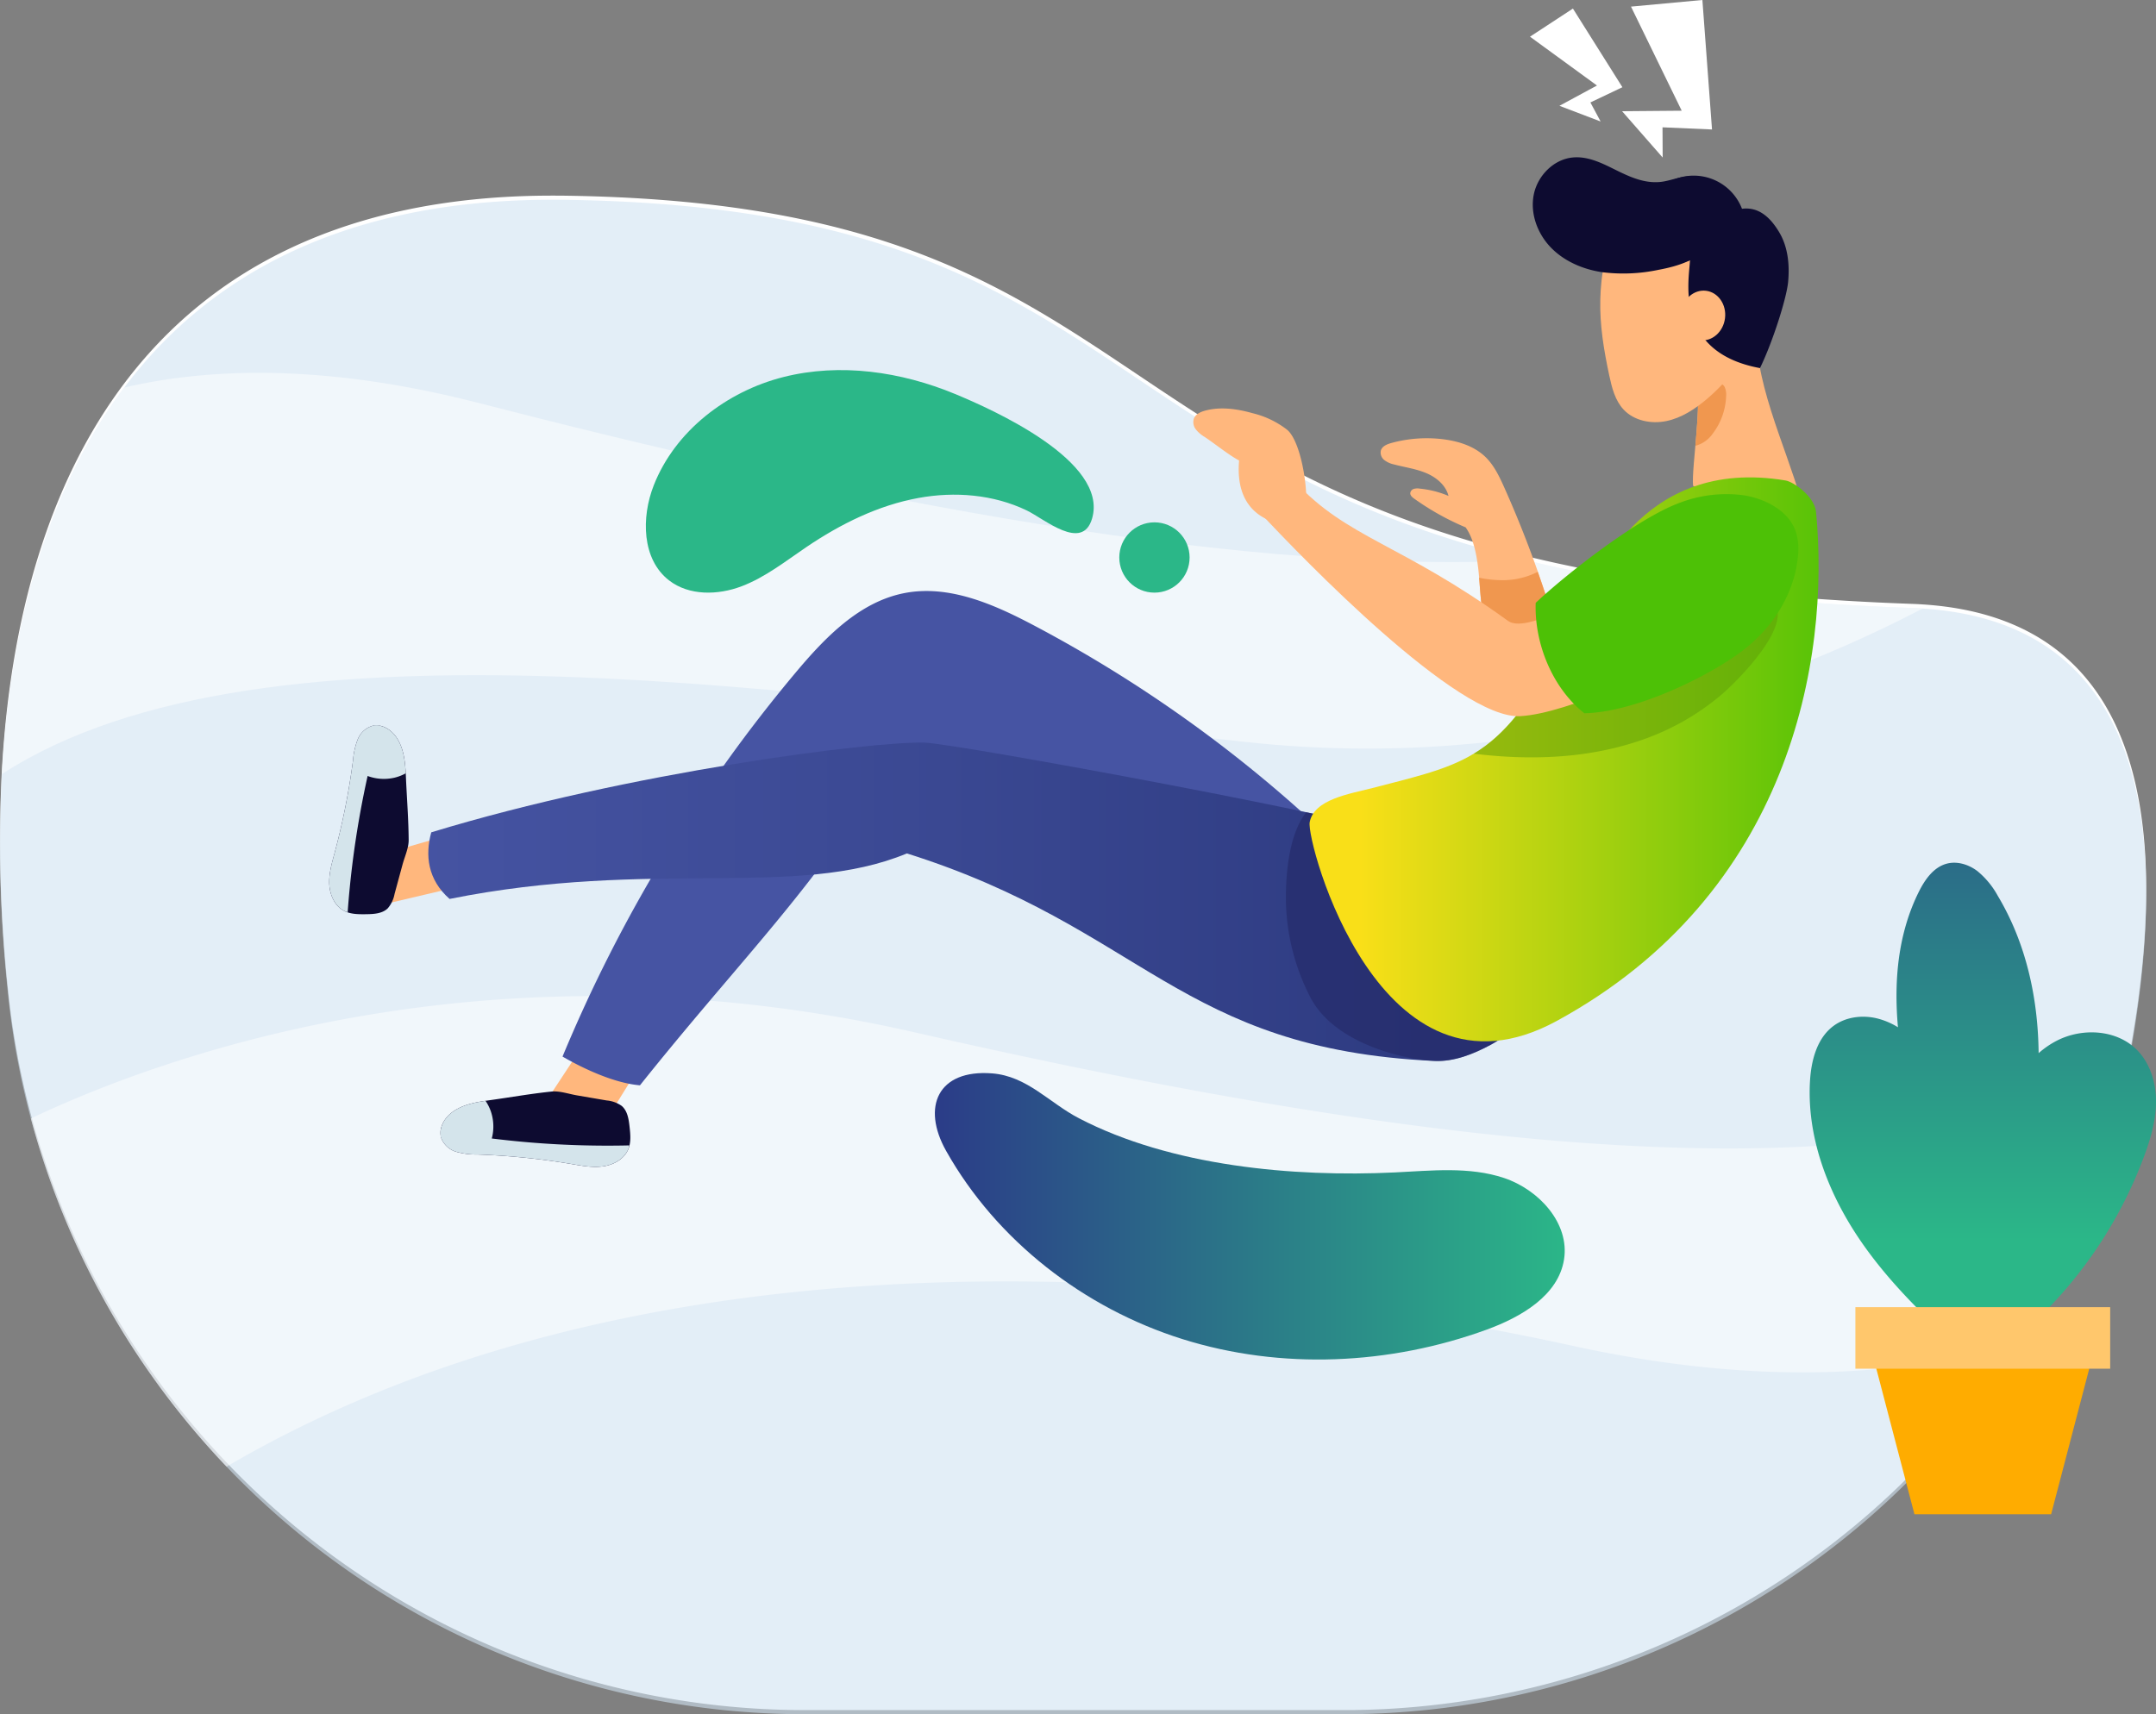 <svg xmlns="http://www.w3.org/2000/svg" xmlns:xlink="http://www.w3.org/1999/xlink" width="699.796" height="556.541" viewBox="0 0 699.796 556.541">
  <rect x="0" y="0" width="699.796" height="556.541" fill="#808080" stroke="none"/>
  <defs>
    <linearGradient id="linear-gradient" x1="0.5" y1="-0.502" x2="0.5" y2="0.741" gradientUnits="objectBoundingBox">
      <stop offset="0" stop-color="#2b3988"/>
      <stop offset="1" stop-color="#2bb788"/>
    </linearGradient>
    <linearGradient id="linear-gradient-2" x1="11.794" y1="-14.234" x2="10.795" y2="-12.225" xlink:href="#linear-gradient"/>
    <linearGradient id="linear-gradient-3" x1="70.161" y1="-45.461" x2="63.8" y2="-39.1" xlink:href="#linear-gradient"/>
    <linearGradient id="linear-gradient-4" x1="0" y1="0.5" x2="1" y2="0.5" xlink:href="#linear-gradient"/>
    <linearGradient id="linear-gradient-5" x1="0.104" y1="1.508" x2="0.576" y2="1.896" gradientUnits="objectBoundingBox">
      <stop offset="0" stop-color="#4654a3"/>
      <stop offset="0.35" stop-color="#384692"/>
      <stop offset="1" stop-color="#18256b"/>
    </linearGradient>
    <linearGradient id="linear-gradient-6" x1="-0.033" y1="-4.42" x2="0.928" y2="-4.42" gradientUnits="objectBoundingBox">
      <stop offset="0" stop-color="#4654a3"/>
      <stop offset="0.52" stop-color="#3a4892"/>
      <stop offset="1" stop-color="#2d3a80"/>
    </linearGradient>
    <linearGradient id="linear-gradient-7" x1="0.102" y1="1.414" x2="1.041" y2="1.414" gradientUnits="objectBoundingBox">
      <stop offset="0" stop-color="#f9df18"/>
      <stop offset="1" stop-color="#4dc106"/>
    </linearGradient>
    <linearGradient id="linear-gradient-8" x1="0.825" y1="3.247" x2="0.417" y2="2.437" xlink:href="#linear-gradient-7"/>
  </defs>
  <g id="Group_2075-2" data-name="Group 2075-2" transform="translate(-47.018 -196.454)">
    <g id="Group_1684" data-name="Group 1684" transform="translate(-3937 -5559)">
      <path id="Path_2968" data-name="Path 2968" d="M4674.636,6100.872c0,.016-.008.025-.008.041a256.162,256.162,0,0,1-35.046,88.959,259.493,259.493,0,0,1-219.443,120.79H4245.208a259.241,259.241,0,0,1-187.652-80.372q-3.162-3.309-6.21-6.747a262.088,262.088,0,0,1-57.314-106.3,257.383,257.383,0,0,1-7.366-40.028c-.032-.325-.065-.643-.1-.968a452.674,452.674,0,0,1-1.936-70.8c2.816-49.884,15.39-93.208,39.718-125.511,28.307-37.594,72.534-60.253,135.814-60.953,2.629-.024,5.274-.024,7.952.016,174.361,2.629,168.558,82.139,311.364,117.031,32.638,7.976,73.039,13.624,125.137,15.48,1.172.041,2.327.1,3.467.179C4681.237,5956.365,4689.1,6024.911,4674.636,6100.872Z" fill="#fff"/>
      <g id="Group_1683" data-name="Group 1683">
        <path id="Path_2969" data-name="Path 2969" d="M4674.636,6102.205c0,.017-.008.025-.008.041a256.162,256.162,0,0,1-35.046,88.959A259.491,259.491,0,0,1,4420.139,6312H4245.208a259.241,259.241,0,0,1-187.652-80.372q-3.162-3.309-6.21-6.747a262.076,262.076,0,0,1-57.314-106.3,257.362,257.362,0,0,1-7.366-40.028c-.033-.325-.065-.642-.1-.968a452.674,452.674,0,0,1-1.936-70.8c2.816-49.884,15.39-93.207,39.718-125.511,28.307-37.594,72.534-60.252,135.814-60.953,2.629-.024,5.274-.024,7.952.017,174.361,2.629,168.558,82.138,311.364,117.03,32.638,7.976,73.039,13.625,125.137,15.48,1.172.041,2.327.1,3.467.179C4681.237,5957.7,4689.1,6026.244,4674.636,6102.205Z" fill="#d1e3f1" opacity="0.6"/>
        <path id="Path_2970" data-name="Path 2970" d="M4608.084,5953.018c-49.412,25.8-126.6,53.416-219.573,43.348-141.105-15.277-318.73-44.837-403.879,10.41,2.816-49.884,15.39-93.207,39.718-125.511,29.8-6.918,67.707-7.2,115.572,5.16,103.724,26.786,238.4,56.045,339.558,50.934,32.638,7.976,73.039,13.625,125.137,15.48C4605.789,5952.88,4606.944,5952.937,4608.084,5953.018Z" fill="#fff" opacity="0.5" style="mix-blend-mode: screen;isolation: isolate"/>
        <path id="Path_2971" data-name="Path 2971" d="M4674.628,6102.246a256.162,256.162,0,0,1-35.046,88.959c-35.722,10.751-83.246,14.707-144.8,1.262-150.391-32.857-315.343-32.263-437.225,39.156q-3.162-3.309-6.21-6.747a262.076,262.076,0,0,1-57.314-106.3c42.591-20.177,149.26-59.366,286.76-27.982C4425.8,6123.684,4592.026,6149.989,4674.628,6102.246Z" fill="#fff" opacity="0.5" style="mix-blend-mode: screen;isolation: isolate"/>
      </g>
    </g>
    <g id="Group_1685" data-name="Group 1685" transform="translate(-3937 -5559)">
      <path id="Path_2972" data-name="Path 2972" d="M4677.666,6096.364c-6.522-6.625-17.589-7.3-25.889-3.115a29.107,29.107,0,0,0-6.059,4.125c-.187-17.939-4.08-35.731-13.233-51.032a27.364,27.364,0,0,0-6.674-8.1c-2.814-2.117-6.521-3.292-9.923-2.382-4.324,1.158-7.145,5.262-9.128,9.275-6.681,13.519-8.063,28.669-6.7,43.837a23.862,23.862,0,0,0-6.719-2.864c-4.816-1.186-10.215-.528-14.2,2.427-5.452,4.044-7.28,11.375-7.647,18.153-1.034,19.089,6.595,37.844,17.683,53.417,8.846,12.423,19.812,23.111,31.156,33.355l0,.806c.08-.2.16-.391.24-.585,2.795,2.521,5.613,5.018,8.427,7.507l-1.248-5.88c8.4-3.193,15.519-9.255,21.763-15.788a142.317,142.317,0,0,0,30.256-48.168c2.173-5.787,3.982-11.818,4.041-18S4682,6100.769,4677.666,6096.364Zm-51.692,84.014q-.3,3.126-.6,6.252-.351-1.581-.642-3.175Q4625.358,6181.918,4625.974,6180.378Z" fill="url(#linear-gradient)"/>
      <path id="Path_2973" data-name="Path 2973" d="M4605.408,6247.075h44.369l15.935-60.873h-76.24Z" fill="#ffac00"/>
      <rect id="Rectangle_491" data-name="Rectangle 491" width="82.695" height="19.983" transform="translate(4668.939 6199.826) rotate(180)" fill="#ffc76c"/>
    </g>
    <g id="Group_1687" data-name="Group 1687" transform="translate(-3937 -5559)">
      <path id="Path_2974" data-name="Path 2974" d="M4294.014,5883.367c-17.541-7.267-37.312-10.155-55.719-5.5s-35.146,17.495-42.087,35.169c-4.088,10.409-3.872,24.007,4.973,30.851,6.508,5.036,15.849,4.832,23.544,1.914s14.248-8.142,21.065-12.753c11.047-7.472,23.266-13.546,36.387-15.934,11.716-2.132,24.242-1.156,35.06,4.039,5.847,2.808,18.077,13.478,21.25,2.651C4343.953,5905.151,4305.918,5888.3,4294.014,5883.367Z" fill="url(#linear-gradient-2)"/>
      <circle id="Ellipse_172" data-name="Ellipse 172" cx="11.411" cy="11.411" r="11.411" transform="translate(4347.319 5925.041)" fill="url(#linear-gradient-3)"/>
    </g>
    <path id="Path_2975" data-name="Path 2975" d="M4436.768,6136.1c11.892-.573,24.149-1.967,35.439,1.81s21.324,14.674,19.469,26.434c-1.85,11.732-13.943,18.725-25.1,22.791-31.479,11.47-66.713,13.121-98.684,3.1s-60.351-31.926-76.78-61.124c-8.054-14.314-2.675-26.519,14.893-25.17,11.392.875,18.552,9.542,28.2,14.566C4364.055,6134.049,4403.7,6137.692,4436.768,6136.1Z" transform="translate(-3937 -5559)" fill="url(#linear-gradient-4)"/>
    <g id="Group_1694" data-name="Group 1694" transform="translate(-3937 -5559)">
      <path id="Path_2976" data-name="Path 2976" d="M4489.348,5960.367a356.086,356.086,0,0,0-17.069-46.636c-1.61-3.6-3.343-7.259-6.188-9.987-3.561-3.413-8.515-5.005-13.4-5.647a43.219,43.219,0,0,0-17.047,1.179c-1.408.388-2.988,1.03-3.42,2.426a3.093,3.093,0,0,0,1.128,3.13,7.972,7.972,0,0,0,3.192,1.424c3.468.915,7.074,1.4,10.38,2.79s6.389,3.938,7.248,7.421a31.3,31.3,0,0,0-9.289-2.368,4.337,4.337,0,0,0-1.956.079,1.632,1.632,0,0,0-1.164,1.439c.008.744.668,1.3,1.273,1.729a86.049,86.049,0,0,0,16.7,9.327c2.513,3.54,3.45,8.443,4.013,12.748s.618,8.666,1.248,12.961,1.894,8.619,4.571,12.037,6.971,5.789,11.284,5.29S4490.552,5964.538,4489.348,5960.367Z" fill="#ffb77d"/>
      <path id="Path_2977" data-name="Path 2977" d="M4489.348,5960.367c-1.871-6.481-3.974-12.892-6.21-19.256a25.094,25.094,0,0,1-10.475,2.7,36.9,36.9,0,0,1-8.546-.793c.263,3.126.421,6.263.876,9.366.63,4.295,1.894,8.619,4.571,12.037s6.971,5.789,11.284,5.29S4490.552,5964.538,4489.348,5960.367Z" fill="#f0974f"/>
      <g id="Group_1690" data-name="Group 1690">
        <path id="Path_2978" data-name="Path 2978" d="M4175.926,6090.716l-15.419,23.453,21.61,2.8,11.529-18.6Z" fill="#ffb77d"/>
        <path id="Path_2979" data-name="Path 2979" d="M4413.594,6025.544a433.832,433.832,0,0,0-94.157-67.129c-12.967-6.841-27.441-13.19-41.836-10.407-14.615,2.827-25.768,14.405-35.334,25.811a481.2,481.2,0,0,0-75.665,124.67c7.136,4.122,16.923,8.624,25.132,9.335,29.26-36.684,51.582-58.825,73.317-92.053,42.94,7.367,86.671,13.234,129.612,20.6,4.827.828,9.95,1.629,14.492-.2S4417.167,6028.894,4413.594,6025.544Z" fill="url(#linear-gradient-5)"/>
        <g id="Group_1689" data-name="Group 1689">
          <path id="Path_2980" data-name="Path 2980" d="M4143.2,6112.62c-4.656.651-9.6,1.429-13.138,4.523-2.219,1.94-3.726,5.056-2.806,7.856a7.49,7.49,0,0,0,4.9,4.424,23.652,23.652,0,0,0,6.766.855,230.645,230.645,0,0,1,30.739,3.118c3.378.574,6.818,1.224,10.208.722s6.789-2.4,8.088-5.574c.928-2.267.676-4.821.408-7.256-.272-2.47-.672-5.19-2.569-6.795a9.9,9.9,0,0,0-4.855-1.755l-9.757-1.673c-2.582-.443-5.529-1.488-8.125-1.222C4156.421,6110.524,4149.8,6111.7,4143.2,6112.62Z" fill="#0d0b30"/>
          <g id="Group_1688" data-name="Group 1688">
            <path id="Path_2981" data-name="Path 2981" d="M4188.294,6127.327a304.525,304.525,0,0,1-61.257-4.776,5.668,5.668,0,0,0,.215,2.448,7.49,7.49,0,0,0,4.9,4.424,23.652,23.652,0,0,0,6.766.855,230.645,230.645,0,0,1,30.739,3.118c3.378.574,6.819,1.224,10.208.722s6.789-2.4,8.088-5.574A7.835,7.835,0,0,0,4188.294,6127.327Z" fill="#d4e4eb"/>
            <path id="Path_2982" data-name="Path 2982" d="M4141.608,6112.85c-4.168.628-8.411,1.548-11.55,4.293-2.163,1.891-3.632,4.9-2.854,7.641l15.46,2.953a15.2,15.2,0,0,0,.674-11.452A14.84,14.84,0,0,0,4141.608,6112.85Z" fill="#d4e4eb"/>
          </g>
        </g>
      </g>
      <path id="Path_2983" data-name="Path 2983" d="M4111.474,6031.827l23.626-6.841-2.484,18.407-25.6,6.021Z" fill="#ffb77d"/>
      <path id="Path_2984" data-name="Path 2984" d="M4284.135,5996.558c-16.741-.479-95.685,9.452-160.137,29.129-2.035,7.4-1.2,15.33,5.943,21.622,65.742-13.207,112.463.156,148.447-14.778,76.875,24.254,88.325,63.509,171.2,67.375,6.406.3,12.744-2.257,18.386-5.3s10.5-8.01,12.2-14.2c1.6-5.816.247-12.134-2.509-17.5s-6.826-9.927-10.954-14.324c-7.334-7.81-15.109-15.393-24.37-20.781S4294.259,5996.848,4284.135,5996.558Z" fill="url(#linear-gradient-6)"/>
      <path id="Path_2985" data-name="Path 2985" d="M4477.664,6062.908c-2.756-5.365-6.826-9.927-10.954-14.324-7.335-7.81-15.109-15.393-24.371-20.781-2.679-1.559-16.213-4.808-34.326-8.644-6.253,7.833-6.847,22.871-6.555,30.8a70.942,70.942,0,0,0,7.661,28.887c7.772,15.6,30.995,20.617,40.469,21.059,6.406.3,12.744-2.257,18.386-5.3s10.5-8.01,12.2-14.2C4481.768,6074.59,4480.42,6068.272,4477.664,6062.908Z" fill="#232563" opacity="0.54"/>
      <path id="Path_2986" data-name="Path 2986" d="M4554.439,5860.064c-2.069,17.328,9.3,40.47,13.987,57.28-11.921,3.256-24.195,2.051-34.87-4.176-.562-6.168,3.213-27.937.775-33.631,6.621-5.824-6.241-11.9.38-17.72C4539.443,5857.655,4549.708,5864.226,4554.439,5860.064Z" fill="#ffb77d"/>
      <path id="Path_2987" data-name="Path 2987" d="M4429.483,6011.3c-7.38,1.91-18.959,3.621-20.367,11.112-1.171,6.235,22.736,95.817,80.18,64.513,75.712-41.259,88.832-117.36,84.172-165.285-.482-4.968-7.227-9.746-9.887-10.191-47.3-7.922-62.472,33.123-67.807,43.758C4472.324,6001.953,4462.479,6002.758,4429.483,6011.3Z" fill="url(#linear-gradient-7)"/>
      <path id="Path_2988" data-name="Path 2988" d="M4486.575,5972.351c-8.642,14.81-15.771,22.719-24.189,27.794,19.315,2.393,39.1,1.51,57.17-5.413a80.2,80.2,0,0,0,23.429-13.929c5.917-5.07,29.306-28.672,11.512-32.27-7.66-1.549-15.865,4.574-22.315,7.91-8.379,4.334-16.8,8.741-25.856,11.5C4499.873,5969.9,4493.191,5971.01,4486.575,5972.351Z" fill="#5f9e09" opacity="0.51"/>
      <g id="Group_1692" data-name="Group 1692">
        <path id="Path_2989" data-name="Path 2989" d="M4115.79,6008.132c-.206-4.7-.509-9.691-3.253-13.509-1.72-2.393-4.679-4.19-7.554-3.54a7.5,7.5,0,0,0-4.87,4.455,23.7,23.7,0,0,0-1.494,6.654,230.77,230.77,0,0,1-6.027,30.3c-.893,3.309-1.867,6.671-1.69,10.093s1.747,6.987,4.78,8.582c2.168,1.14,4.735,1.131,7.184,1.1,2.484-.036,5.231-.176,7.009-1.911a9.9,9.9,0,0,0,2.208-4.667l2.594-9.553c.686-2.528,2.007-5.363,1.988-7.972C4116.619,6021.5,4116.081,6014.794,4115.79,6008.132Z" fill="#0d0b30"/>
        <g id="Group_1691" data-name="Group 1691">
          <path id="Path_2990" data-name="Path 2990" d="M4096.861,6051.627a304.517,304.517,0,0,1,10.58-60.525,5.692,5.692,0,0,0-2.458-.019,7.5,7.5,0,0,0-4.87,4.455,23.713,23.713,0,0,0-1.494,6.654,230.77,230.77,0,0,1-6.027,30.3c-.893,3.308-1.868,6.671-1.69,10.093s1.748,6.987,4.78,8.582A7.9,7.9,0,0,0,4096.861,6051.627Z" fill="#d4e4eb"/>
          <path id="Path_2991" data-name="Path 2991" d="M4115.712,6006.529c-.229-4.209-.741-8.519-3.175-11.906-1.676-2.332-4.529-4.08-7.335-3.567q-2.205,7.553-4.41,15.109a15.2,15.2,0,0,0,11.336,1.76A14.832,14.832,0,0,0,4115.712,6006.529Z" fill="#d4e4eb"/>
        </g>
      </g>
      <g id="Group_1693" data-name="Group 1693">
        <path id="Path_2992" data-name="Path 2992" d="M4533.872,5922.189c-7.772,4.134-13.912,10.692-20.366,16.679s-33.215,23.1-40.015,18.17c-34.662-25.129-52.289-26.834-69.231-45.3-4.869,3.022-8.476,4.233-11.254,10.2,13.791,14.762,64.267,67.134,84.438,66.03,15.639-.856,46.833-15.715,59.819-24.472,4.908-3.31,9.619-7.045,13.2-11.757s5.985-10.5,5.813-16.421-3.2-11.888-8.363-14.78S4539.1,5919.408,4533.872,5922.189Z" fill="#ffb77d"/>
        <path id="Path_2993" data-name="Path 2993" d="M4498.273,5987.026c17.057-.347,41.341-12.532,51.619-20.533,10.006-7.789,16.2-18.284,17.6-29.361.468-3.7.371-7.554-1.41-10.979-2.71-5.208-9.169-8.8-16.1-9.9a42.326,42.326,0,0,0-20.678,2.415c-13.729,4.969-37.063,23.3-46.832,32.514C4482.014,5964.666,4488.121,5979.028,4498.273,5987.026Z" fill="url(#linear-gradient-8)"/>
        <path id="Path_2994" data-name="Path 2994" d="M4401.8,5894.987a29.572,29.572,0,0,0-11.2-5.38c-5.033-1.415-10.425-2.2-15.467-.82-1.472.4-3.041,1.13-3.6,2.551a3.83,3.83,0,0,0,.658,3.556,10.555,10.555,0,0,0,2.856,2.435c3.025,1.985,7.945,5.965,11.16,7.626-1.356,15.575,8.338,18.928,11.236,20.013a9.734,9.734,0,0,0,9.529-2.076C4409.548,5920.649,4407.172,5899.5,4401.8,5894.987Z" fill="#ffb77d"/>
      </g>
      <path id="Path_2995" data-name="Path 2995" d="M4534.3,5900.193a9.938,9.938,0,0,0,5.66-3.983,21.308,21.308,0,0,0,4.326-12.237,5.847,5.847,0,0,0-.422-2.727,2.435,2.435,0,0,0-2.184-1.465c-2.256.126-4.766,4.09-6.519,6.575C4535.154,5890.434,4534.721,5895.48,4534.3,5900.193Z" fill="#f0974f"/>
      <path id="Path_2996" data-name="Path 2996" d="M4503.447,5852.618c-.225,8.328,1.165,16.616,2.91,24.762.846,3.951,1.878,8.079,4.635,11.034,3.424,3.668,8.994,4.763,13.908,3.742s9.259-3.87,13.088-7.114c6.86-5.811,12.535-13.2,15.494-21.686s3.043-18.119-.63-26.326-11.3-14.746-20.158-16.269c-8.316-1.43-16.922,2.07-22.512,8.29C4504.924,5834.9,4503.649,5845.107,4503.447,5852.618Z" fill="#ffb77d"/>
      <path id="Path_2997" data-name="Path 2997" d="M4494.855,5837.24c6.49,3.847,11.567,11.3,37.7,2.706-.3,6.468-5.273,29.838,22.718,35.015,4.025-8.213,8.625-22.562,9.133-27.962.519-5.516-.034-11.327-2.86-16.092s-6.616-8.383-12.11-7.669a16.809,16.809,0,0,0-21.806-9.606c-3.095,1.249-5.652,3.507-8.746,4.787C4516.085,5819.578,4492.288,5835.719,4494.855,5837.24Z" fill="#0d0b30"/>
      <path id="Path_2998" data-name="Path 2998" d="M4494.481,5806.585c-6.194.6-11.391,5.918-12.625,12.018s1.144,12.613,5.446,17.11,10.32,7.106,16.467,8.075a55.11,55.11,0,0,0,18.565-.731c6.294-1.166,12.931-3.224,16.817-8.31a15.2,15.2,0,0,0,2.4-13.567c-1.083-3.448-3.893-7.846-7.8-8.4-3.56-.506-7.4,1.434-10.939,1.755-4.94.45-9.357-1.457-13.7-3.578C4504.549,5808.724,4499.741,5806.073,4494.481,5806.585Z" fill="#0d0b30"/>
      <path id="Path_2999" data-name="Path 2999" d="M4543.923,5858.771c-.546,4.436-4.188,7.64-8.135,7.154s-6.705-4.476-6.159-8.913,4.188-7.64,8.135-7.155S4544.469,5854.334,4543.923,5858.771Z" fill="#ffb77d"/>
      <path id="Path_3000" data-name="Path 3000" d="M4523.688,5806.6l-13.17-15.036,19.354-.164-16.464-33.8,23.174-2.15,3.123,42.039-16.067-.7Z" fill="#fff"/>
      <path id="Path_3001" data-name="Path 3001" d="M4503.548,5794.9l-13.367-5.092,12.182-6.591-21.74-15.852,13.932-9.128,16.066,25.533-10.393,4.944Z" fill="#fff"/>
    </g>
  </g>
</svg>
